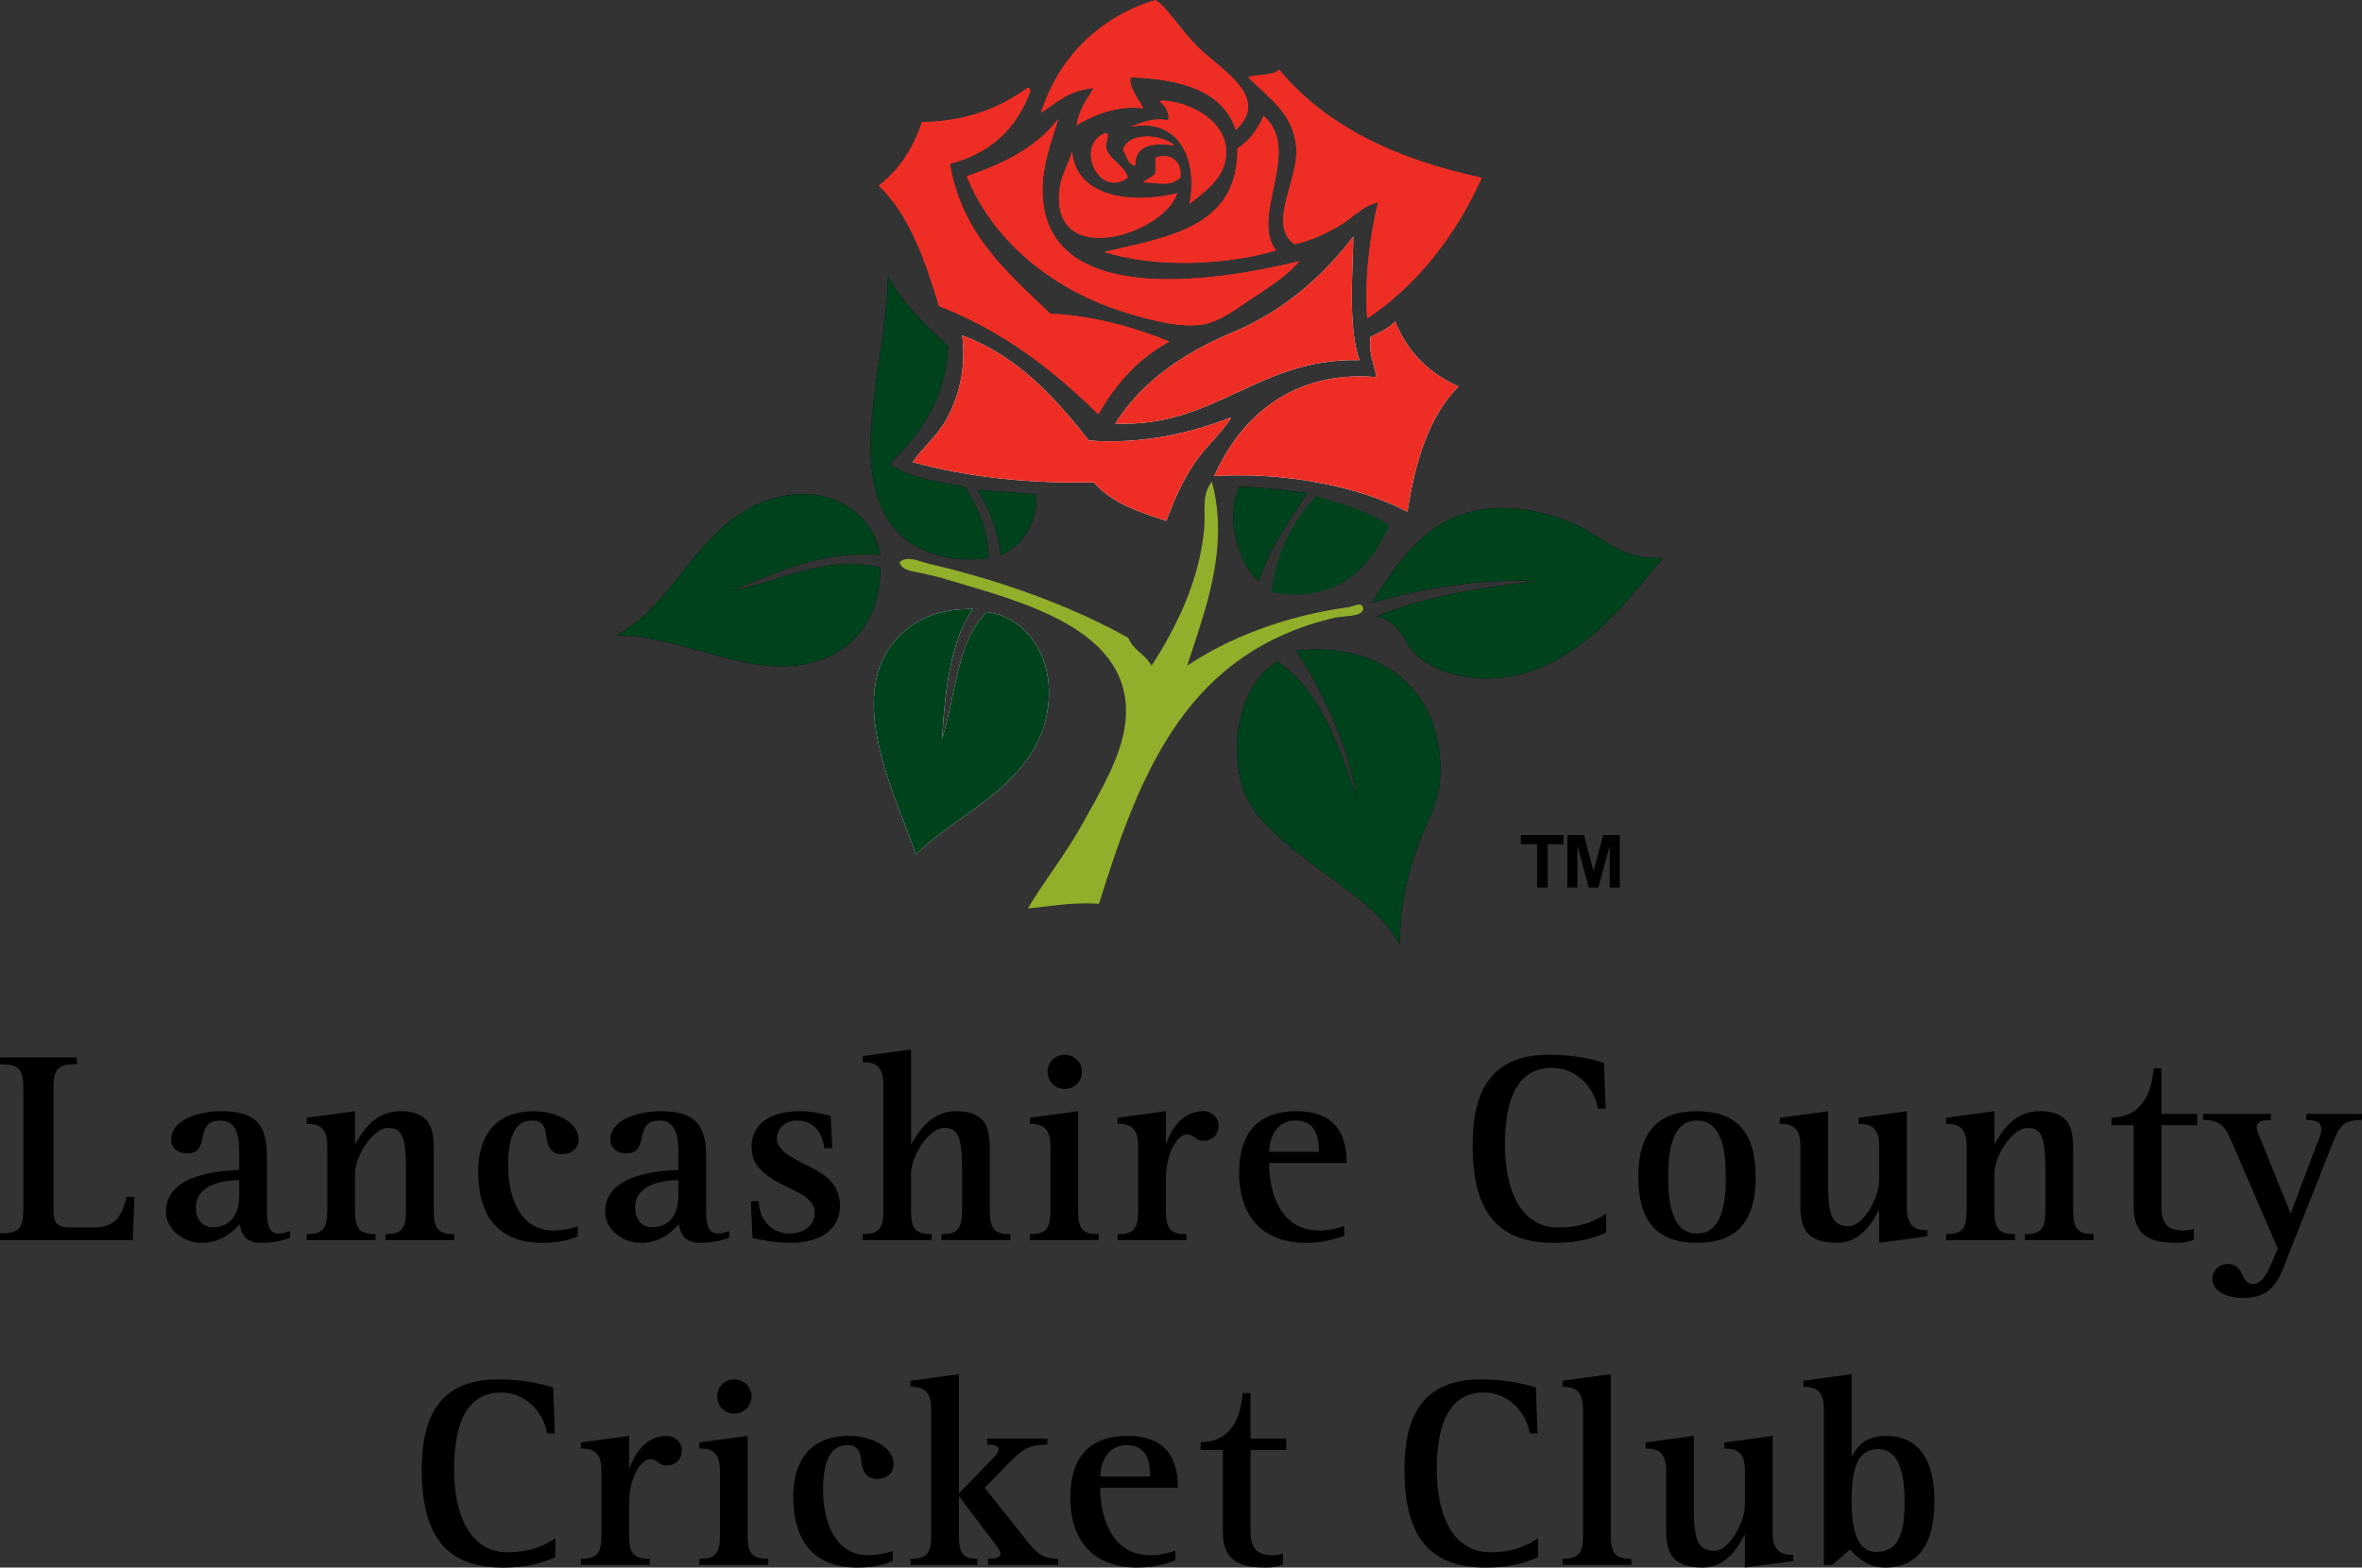 <?xml version="1.0" encoding="utf-8"?>
<!-- Generator: Adobe Illustrator 15.0.0, SVG Export Plug-In . SVG Version: 6.00 Build 0)  -->
<svg version="1.2" baseProfile="tiny" id="Layer_1" xmlns="http://www.w3.org/2000/svg" xmlns:xlink="http://www.w3.org/1999/xlink"
	 x="0px" y="0px" width="200px" height="132.763px" viewBox="0 0 200 132.763" xml:space="preserve">
<rect x="0" y="0" width="200" height="132.763" fill="#333333" stroke="none"/>
<g>
	<path fill-rule="evenodd" fill="#92AF2B" d="M102.612,40.811c1.52,5.606-0.588,10.919-2.093,15.577
		c3.496-2.356,8.271-4.235,13.746-4.974c0.289-0.04,1.032-0.529,1.178,0.129c-0.093,0.738-1.646,0.584-2.49,0.787
		c-12.215,2.927-16.281,12.507-19.896,24.216c-2.356-0.159-4.344,0.247-6.021,0.395c1.327-2.282,3.229-4.618,4.713-7.33
		c1.394-2.551,3.206-5.493,3.533-8.378c0.924-8.06-9.156-10.336-15.182-12.175c-0.707-0.215-1.432-0.367-2.096-0.522
		c-0.591-0.141-1.65-0.171-1.833-0.918c0.644-0.616,1.731-0.042,2.488,0.131c6.02,1.395,12.114,3.585,16.886,6.283
		c0.401,1.041,1.468,1.412,1.962,2.356c1.993-3.104,4.006-7.003,4.452-11.52C102.104,43.368,101.701,41.889,102.612,40.811"/>
	<path d="M130.149,75.168v-3.672h-1.373v-0.771h3.61v0.771h-1.337v3.672H130.149z M132.717,75.168v-4.443h1.405l0.813,3.061
		l0.81-3.061h1.41v4.443h-0.855v-3.543l-0.963,3.543h-0.813l-0.958-3.543v3.543H132.717z"/>
	<path fill-rule="evenodd" fill="#EE2E24" d="M104.644,10.998c-1.131-3.319-4.604-4.296-8.899-4.452
		c-0.238,0.87,0.889,2.148,1.048,2.619c-2.167-0.254-4.183,0.559-5.629,1.44c0.191-1.334,0.874-2.179,1.438-3.142
		c-2.024,0.155-3.15,1.21-4.45,2.094c1.39-4.501,4.824-8.092,9.687-9.556c1.117,0.76,2.041,2.436,3.534,3.927
		C103.379,5.927,107.651,8.198,104.644,10.998"/>
	<path fill-rule="evenodd" fill="#EE2E24" d="M98.229,8.642c0.005-0.127,0.162-0.102,0.264-0.13
		c3.173,0.264,6.201,2.546,5.105,5.627c-0.482,1.353-1.745,2.186-2.881,3.144c0.725-3.692-0.821-7.355-4.974-6.548
		c0.856-0.323,2.057-0.849,3.142-0.521C99.114,9.712,98.661,8.902,98.229,8.642"/>
	<path fill-rule="evenodd" fill="#EE2E24" d="M107,9.818c3.319,2.885-1.202,8.505,1.048,11.39c-4.2,1.254-10.24,1.512-14.531,0.13
		c5.387-1.29,11.321-2.031,11.261-8.771C105.803,11.938,106.474,10.954,107,9.818"/>
	<path fill-rule="evenodd" fill="#EE2E24" d="M93.648,11.259c0.371,0.187-0.063,0.775,0,1.177c0.168,1.068,1.613,1.565,1.835,2.62
		C92.949,16.854,90.974,12.182,93.648,11.259"/>
	<path fill-rule="evenodd" fill="#EE2E24" d="M99.409,12.307c-1.161-0.12-3.328-0.358-3.275,1.701
		c-0.694-0.091-0.706-0.863-1.045-1.31C95.534,11.113,98.433,11.381,99.409,12.307"/>
	<path fill-rule="evenodd" fill="#EE2E24" d="M90.768,12.83c0.354,3.829,4.933,4.499,8.902,3.534
		c-1.066,3.455-10.788,6.594-9.947-0.393C89.858,14.827,90.44,14.037,90.768,12.83"/>
	<path fill-rule="evenodd" fill="#EE2E24" d="M99.933,15.056c-0.943,0.808-1.786,0.392-3.141,0.392
		c0.313-0.293,0.796-0.425,1.045-0.784v-1.309C99.054,12.901,100.15,13.643,99.933,15.056"/>
	<path fill-rule="evenodd" d="M75.193,23.434c1.311,2.354,3.183,4.147,5.103,5.89c-0.279,4.694-2.448,7.501-4.974,9.948
		c1.595,1.2,4.054,1.532,6.414,1.962c1,1.664,1.865,3.462,1.965,6.023c-2.952,0.457-5.886-0.432-7.462-1.962
		C71.323,40.513,75.083,30.884,75.193,23.434"/>
	<path fill-rule="evenodd" d="M110.665,41.759c-1.468,2.371-3.162,4.518-4.057,7.462c-1.75-1.438-2.888-5.221-1.701-7.985
		C106.504,41.219,108.653,41.515,110.665,41.759"/>
	<path fill-rule="evenodd" d="M82.784,41.496c1.657,0.134,3.358,0.222,4.972,0.393c0.085,2.271-1.124,4.369-3.007,5.105
		C84.465,44.792,83.73,43.038,82.784,41.496"/>
	<path fill-rule="evenodd" d="M74.538,46.996c-5.101-0.413-8.877,1.579-12.567,3.01c3.66-0.518,7.692-3.086,12.567-1.964
		c0.012,5.957-4.178,8.618-9.031,8.378c-4.095-0.203-8.916-2.627-13.354-2.617c5.426-2.624,7.333-11.113,15.056-11.912
		C70.702,41.528,73.898,43.524,74.538,46.996"/>
	<path fill-rule="evenodd" fill="#00421C" d="M117.604,44.508c-1.464,3.585-4.644,6.744-9.948,5.63
		c0.446-3.527,1.867-6.075,3.797-8.118C113.646,42.708,115.946,43.282,117.604,44.508"/>
	<path fill-rule="evenodd" d="M140.773,47.257c-3.406,4.166-7.85,10.106-14.794,10.208c-1.902,0.03-4.492-0.576-6.02-1.959
		c-1.138-1.034-1.336-2.934-3.402-3.275c3.896-1.641,8.611-2.47,13.613-3.01c-5.011-0.254-9.982,0.663-14.006,1.831
		c2.759-4.393,5.642-8.471,12.041-7.984c2.02,0.155,4.069,0.76,5.63,1.572C136.104,45.819,137.415,47.384,140.773,47.257"/>
	<path fill-rule="evenodd" d="M114.854,67.547c-0.582-4.152-2.855-9.075-5.105-12.436c7.462-0.856,12.699,3.684,12.175,10.995
		c-0.152,2.103-1.285,3.778-1.964,5.761c-0.863,2.525-1.396,4.87-1.44,8.113c-1.664-2.987-4.686-4.69-7.591-6.936
		c-1.955-1.513-4.263-3.313-5.237-5.237c-1.925-3.804-0.849-9.989,2.488-11.78C111.782,58.49,113.304,63.032,114.854,67.547"/>
	<path fill-rule="evenodd" fill="#EE2E24" d="M89.591,10.081c-0.476,1.738-1.417,3.905-1.309,6.414
		c0.401,9.332,13.966,7.526,21.728,5.627c-1.004,1.191-2.345,2.07-3.794,3.013c-1.293,0.84-2.869,2.125-4.45,2.356
		c-2.026,0.293-4.854-0.499-6.94-1.178c-5.996-1.957-10.898-6.155-12.957-11.39C84.995,13.864,87.793,12.473,89.591,10.081"/>
	<path fill-rule="evenodd" fill="#FFFFFF" d="M92.601,40.843c1.576,1.83,4.083,2.585,6.153,3.272
		c0.639-1.719,1.382-3.393,2.356-4.844c1.002-1.489,2.37-2.613,3.144-3.927c-3.316,1.307-7.497,2.311-12.046,1.965
		c-2.905-3.638-5.973-7.116-10.734-8.902c0.355,2.807-0.3,5.207-1.309,7.067c-0.822,1.521-2.099,2.46-2.878,3.667
		C81.902,40.396,87.04,40.979,92.601,40.843"/>
	<path fill-rule="evenodd" fill="#EE2E24" d="M101.371,3.929C99.875,2.438,98.954,0.762,97.837,0
		c-4.862,1.466-8.297,5.057-9.687,9.558c1.3-0.884,2.426-1.938,4.45-2.096c-0.561,0.967-1.244,1.81-1.438,3.144
		c1.446-0.882,3.462-1.692,5.629-1.442c-0.159-0.469-1.286-1.747-1.048-2.615c4.295,0.152,7.769,1.129,8.902,4.45
		C107.651,8.198,103.377,5.927,101.371,3.929"/>
	<path fill-rule="evenodd" fill="#EE2E24" d="M108.309,5.893c-0.517,0.572-1.83,0.349-2.614,0.655
		c1.786,1.798,3.787,3.037,4.057,5.888c0.262,2.805-2.509,6.597-0.134,8.247c1.443-0.321,2.636-0.885,3.797-1.57
		c1.136-0.669,2.048-1.766,3.273-1.964c-0.718,2.786-1.187,6.878-0.917,9.818c4.03-2.645,7.511-6.975,9.688-11.911
		C118.238,13.504,112.268,10.704,108.309,5.893"/>
	<path fill-rule="evenodd" fill="#EE2E24" d="M78.071,10.342c-0.771,2.241-1.937,4.088-3.663,5.369
		c2.602,2.499,3.915,6.294,5.104,10.208c5.426,2.124,9.68,5.417,13.483,9.163c1.488-2.569,3.379-4.736,6.021-6.151
		c-2.912-1.195-6.529-2.22-10.081-2.356c-3.599-3.469-7.474-6.663-8.508-12.698c3.423-0.896,5.657-2.979,6.807-6.151
		c-0.014-0.159-0.039-0.312-0.263-0.263C84.688,9.107,81.931,10.277,78.071,10.342"/>
	<path fill-rule="evenodd" fill="#EE2E24" d="M98.886,10.211c-1.085-0.325-2.285,0.2-3.142,0.526
		c4.152-0.811,5.698,2.854,4.974,6.543c1.138-0.958,2.398-1.789,2.881-3.142c1.096-3.079-1.933-5.363-5.105-5.629
		c-0.102,0.03-0.259,0.005-0.264,0.129C98.661,8.904,99.114,9.71,98.886,10.211"/>
	<path fill-rule="evenodd" fill="#EE2E24" d="M104.775,12.567c0.063,6.739-5.869,7.48-11.256,8.771
		c4.285,1.382,10.328,1.124,14.528-0.13c-2.248-2.885,2.273-8.502-1.048-11.39C106.474,10.951,105.803,11.938,104.775,12.567"/>
	<path fill-rule="evenodd" fill="#EE2E24" d="M81.868,14.924c2.059,5.232,6.961,9.433,12.957,11.388
		c2.089,0.684,4.914,1.473,6.94,1.18c1.581-0.229,3.157-1.519,4.45-2.356c1.449-0.944,2.79-1.823,3.797-3.013
		c-7.765,1.902-21.329,3.705-21.73-5.627c-0.108-2.506,0.833-4.674,1.309-6.414C87.793,12.473,84.998,13.864,81.868,14.924"/>
	<path fill-rule="evenodd" fill="#EE2E24" d="M95.483,15.056c-0.222-1.055-1.667-1.552-1.835-2.62c-0.063-0.401,0.371-0.99,0-1.177
		C90.974,12.182,92.949,16.854,95.483,15.056"/>
	<path fill-rule="evenodd" fill="#EE2E24" d="M95.089,12.698c0.341,0.448,0.353,1.219,1.048,1.31
		c-0.058-2.06,2.111-1.821,3.272-1.701C98.433,11.381,95.534,11.113,95.089,12.698"/>
	<path fill-rule="evenodd" fill="#EE2E24" d="M89.723,15.972c-0.841,6.986,8.881,3.848,9.947,0.393
		c-3.97,0.965-8.549,0.295-8.902-3.534C90.44,14.037,89.858,14.827,89.723,15.972"/>
	<path fill-rule="evenodd" fill="#EE2E24" d="M97.837,13.354v1.309c-0.249,0.359-0.731,0.491-1.045,0.784
		c1.353,0,2.197,0.416,3.141-0.392C100.152,13.643,99.054,12.901,97.837,13.354"/>
	<path fill-rule="evenodd" fill="#FFFFFF" d="M104.383,28.146c-3.983,1.671-7.616,4.041-9.95,7.723
		c8.43,0.39,12.11-5.59,20.683-5.366c-0.992-2.758-0.572-7.423-0.521-10.474C111.926,23.544,108.556,26.396,104.383,28.146"/>
	<path fill-rule="evenodd" fill="#00421C" d="M76.239,45.293c1.576,1.534,4.51,2.423,7.462,1.964
		c-0.1-2.564-0.965-4.359-1.965-6.021c-2.36-0.432-4.819-0.767-6.414-1.964c2.525-2.447,4.694-5.251,4.974-9.948
		c-1.92-1.744-3.794-3.535-5.104-5.893C75.083,30.886,71.323,40.515,76.239,45.293"/>
	<path fill-rule="evenodd" fill="#FFFFFF" d="M118.127,27.228c-0.542,0.594-1.329,0.939-2.093,1.312
		c-0.137,1.439,0.313,2.301,0.521,3.401c-7.065-0.611-11.494,3.338-13.742,8.379c5.627-0.354,11.97,0.743,16.361,3.012
		c0.66-4.316,1.845-8.104,4.321-10.605C120.982,31.615,119.171,29.809,118.127,27.228"/>
	<path fill-rule="evenodd" fill="#00421C" d="M104.907,41.235c-1.187,2.765-0.049,6.546,1.701,7.985
		c0.895-2.944,2.589-5.091,4.057-7.462C108.65,41.517,106.504,41.222,104.907,41.235"/>
	<path fill-rule="evenodd" fill="#00421C" d="M84.749,46.996c1.883-0.738,3.092-2.834,3.009-5.105
		c-1.613-0.176-3.318-0.261-4.974-0.393C83.73,43.038,84.465,44.79,84.749,46.996"/>
	<path fill-rule="evenodd" fill="#00421C" d="M67.208,41.891c-7.726,0.799-9.63,9.288-15.056,11.912
		c4.438-0.012,9.26,2.414,13.354,2.617c4.854,0.24,9.043-2.421,9.028-8.378c-4.872-1.122-8.904,1.446-12.563,1.964
		c3.687-1.434,7.465-3.423,12.563-3.012C73.9,43.527,70.699,41.528,67.208,41.891"/>
	<path fill-rule="evenodd" fill="#00421C" d="M133.836,44.64c-1.561-0.813-3.61-1.42-5.63-1.572
		c-6.399-0.484-9.28,3.592-12.041,7.986c4.023-1.168,8.995-2.087,14.006-1.835c-5.002,0.545-9.717,1.368-13.613,3.012
		c2.066,0.34,2.265,2.243,3.402,3.273c1.527,1.382,4.117,1.989,6.02,1.964c6.944-0.102,11.388-6.045,14.794-10.213
		C137.415,47.384,136.104,45.821,133.836,44.64"/>
	<path fill-rule="evenodd" fill="#FFFFFF" d="M76.5,53.539c-5.512,4.914-0.457,14.128,1.05,18.85
		c3.474-3.604,10.822-6.077,11.254-13.22c0.222-3.594-1.865-6.91-5.234-7.331c-2.519,2.324-2.641,7.047-3.795,10.735
		c0.21-3.829,0.709-8.438,2.617-10.998C79.641,51.563,77.868,52.32,76.5,53.539"/>
	<path fill-rule="evenodd" fill="#00421C" d="M108.18,56.027c-3.337,1.793-4.411,7.977-2.488,11.78
		c0.975,1.925,3.282,3.725,5.237,5.237c2.903,2.245,5.927,3.948,7.594,6.936c0.039-3.243,0.574-5.588,1.438-8.113
		c0.679-1.984,1.814-3.658,1.964-5.761c0.524-7.312-4.713-11.852-12.175-10.998c2.25,3.363,4.526,8.286,5.105,12.438
		C113.304,63.032,111.782,58.49,108.18,56.027"/>
	<path fill-rule="evenodd" fill="#EE2E24" d="M125.458,15.056c-2.177,4.937-5.657,9.267-9.688,11.911
		c-0.268-2.94,0.199-7.034,0.917-9.818c-1.226,0.198-2.14,1.295-3.273,1.964c-1.161,0.686-2.354,1.249-3.797,1.572
		c-2.375-1.652,0.396-5.444,0.134-8.249c-0.27-2.851-2.271-4.09-4.06-5.89c0.785-0.305,2.101-0.081,2.617-0.653
		C112.27,10.704,118.238,13.504,125.458,15.056"/>
	<path fill-rule="evenodd" fill="#EE2E24" d="M86.974,7.462c0.222-0.046,0.247,0.102,0.261,0.263
		c-1.147,3.172-3.384,5.256-6.807,6.151c1.034,6.038,4.907,9.229,8.51,12.698c3.552,0.139,7.167,1.161,10.077,2.356
		c-2.641,1.418-4.531,3.582-6.02,6.153c-3.804-3.745-8.06-7.041-13.483-9.162c-1.191-3.917-2.502-7.712-5.105-10.211
		c1.731-1.283,2.896-3.128,3.665-5.366C81.933,10.275,84.69,9.107,86.974,7.462"/>
	<path fill-rule="evenodd" fill="#EE2E24" d="M114.594,20.029c-0.051,3.051-0.471,7.713,0.521,10.472
		c-8.572-0.22-12.253,5.758-20.683,5.368c2.334-3.682,5.967-6.054,9.95-7.723C108.554,26.396,111.926,23.544,114.594,20.029"/>
	<path fill-rule="evenodd" fill="#EE2E24" d="M123.496,32.726c-2.477,2.502-3.661,6.289-4.321,10.604
		c-4.392-2.27-10.732-3.363-16.361-3.01c2.248-5.041,6.677-8.992,13.742-8.379c-0.208-1.101-0.658-1.962-0.521-3.401
		c0.764-0.372,1.551-0.721,2.093-1.312C119.171,29.809,120.984,31.615,123.496,32.726"/>
	<path fill-rule="evenodd" fill="#EE2E24" d="M77.287,39.14c0.779-1.205,2.056-2.145,2.878-3.665
		c1.009-1.86,1.664-4.261,1.309-7.067c4.762,1.784,7.829,5.265,10.734,8.902c4.549,0.346,8.729-0.658,12.046-1.965
		c-0.773,1.316-2.142,2.438-3.144,3.927c-0.975,1.449-1.718,3.122-2.356,4.844c-2.07-0.688-4.577-1.442-6.153-3.272
		C87.04,40.979,81.902,40.397,77.287,39.14"/>
	<path fill-rule="evenodd" fill="#00421C" d="M82.392,51.575c-1.91,2.56-2.407,7.169-2.619,10.995
		c1.156-3.686,1.276-8.408,3.797-10.732c3.369,0.421,5.454,3.737,5.236,7.333c-0.434,7.141-7.782,9.613-11.256,13.218
		c-1.507-4.722-6.562-13.936-1.05-18.85C77.868,52.32,79.644,51.563,82.392,51.575"/>
	<path d="M0,104.45c1.625,0,1.976-0.349,1.976-2.16v-9.992c0-1.81-0.351-2.16-1.976-2.16v-0.579h6.504v0.579
		c-1.627,0-1.974,0.351-1.974,2.16v9.992c0,1.322,0.208,1.673,1.556,1.673h1.72c1.858,0,2.512-0.789,2.906-2.604h0.674l-0.141,3.672
		H0V104.45z"/>
	<path d="M24.555,104.845c-0.791,0.256-1.465,0.418-2.441,0.418c-1.392,0-1.671-0.813-1.833-1.581
		c-0.466,0.515-1.463,1.581-3.185,1.581c-1.602,0-3.042-1.139-3.042-2.647c0-3.255,4.764-3.462,6.204-3.531v-1.161
		c0-1.256,0-3.021-1.604-3.021c-2.299,0-0.72,2.786-2.834,2.786c-0.651,0-1.325-0.369-1.325-1.185c0-1.673,2.348-2.393,4.252-2.393
		c2.929,0,3.856,1.163,3.856,3.813v4.623c0,1.415,0.279,1.927,1.046,1.927c0.302,0,0.604-0.117,0.906-0.21V104.845z M20.258,99.942
		c-0.882,0.023-3.672,0.164-3.672,2.348c0,0.904,0.486,1.647,1.463,1.647c1.327,0,2.209-0.953,2.209-2.647V99.942z"/>
	<path d="M25.97,104.52c1.346,0,1.743-0.418,1.743-2.02v-5.461c0-1.65-0.838-1.86-1.743-1.86v-0.511l4.088-0.558v2.741h0.049
		c0.532-0.95,1.602-2.741,3.811-2.741c2.367,0,2.809,1.326,2.809,3.092v5.298c0,1.602,0.395,2.02,1.745,2.02v0.51h-5.833v-0.51
		c1.346,0,1.74-0.418,1.74-2.02v-3.416c0-2.813-0.346-3.555-1.486-3.555c-1.348,0-2.834,2.414-2.834,3.854v3.116
		c0,1.602,0.395,2.02,1.742,2.02v0.51h-5.83V104.52z"/>
	<path d="M48.921,104.704c-0.581,0.279-1.578,0.559-2.973,0.559c-3.718,0-5.461-2.232-5.461-6.062c0-2.767,1.276-5.089,4.738-5.089
		c1.814,0,3.763,0.904,3.763,2.391c0,0.861-0.718,1.256-1.415,1.256c-1.417,0-1.256-1.627-1.417-2.091
		c-0.233-0.695-0.651-0.767-1.117-0.767c-1.438,0-2.02,1.438-2.02,3.811c0,2.322,0.813,5.505,3.833,5.505
		c0.836,0,1.674-0.23,2.068-0.347V104.704z"/>
	<path d="M61.744,104.845c-0.791,0.256-1.465,0.418-2.441,0.418c-1.392,0-1.671-0.813-1.835-1.581
		c-0.464,0.515-1.461,1.581-3.183,1.581c-1.603,0-3.045-1.139-3.045-2.647c0-3.255,4.767-3.462,6.204-3.531v-1.161
		c0-1.256,0-3.021-1.602-3.021c-2.299,0-0.72,2.786-2.834,2.786c-0.651,0-1.325-0.369-1.325-1.185c0-1.673,2.348-2.393,4.252-2.393
		c2.929,0,3.856,1.163,3.856,3.813v4.623c0,1.415,0.279,1.927,1.045,1.927c0.303,0,0.605-0.117,0.907-0.21V104.845z M57.444,99.942
		c-0.882,0.023-3.67,0.164-3.67,2.348c0,0.904,0.487,1.647,1.464,1.647c1.324,0,2.206-0.953,2.206-2.647V99.942z"/>
	<path d="M69.802,97.249c-0.09-0.814-0.579-2.348-2.299-2.348c-0.999,0-1.72,0.674-1.72,1.51c0,1.51,2.673,2.091,4.111,3.208
		c0.696,0.533,1.232,1.346,1.232,2.483c0,1.904-1.51,3.16-4.183,3.16c-1.394,0-2.693-0.277-3.227-0.418l-0.141-3.113h0.674
		c0,1.322,0.904,2.741,2.624,2.741c1.022,0,2.114-0.581,2.114-1.766c0-1.509-2.275-1.952-3.67-2.905
		c-1.14-0.79-1.673-1.417-1.673-2.693c0-2.092,1.837-2.996,4.043-2.996c1.113,0,1.904,0.208,2.647,0.395l0.139,2.742H69.802z"/>
	<path d="M73.054,104.52c1.348,0,1.742-0.418,1.742-2.02V91.812c0-1.65-0.858-1.858-1.742-1.858V89.44l4.088-0.556v7.992h0.048
		c0.533-0.953,1.603-2.767,3.785-2.767c2.394,0,2.835,1.326,2.835,3.092v5.298c0,1.602,0.395,2.02,1.742,2.02v0.51h-5.83v-0.51
		c1.346,0,1.74-0.418,1.74-2.02v-3.416c0-2.813-0.346-3.555-1.51-3.555c-1.322,0-2.811,2.414-2.811,3.88v3.091
		c0,1.602,0.395,2.02,1.742,2.02v0.51h-5.83V104.52z"/>
	<path d="M87.2,104.52c1.37,0,1.742-0.418,1.742-2.022v-5.458c0-1.65-0.838-1.858-1.742-1.858v-0.513l4.087-0.558v8.387
		c0,1.604,0.374,2.022,1.743,2.022v0.51H87.2V104.52z M88.709,90.766c0-0.813,0.628-1.438,1.442-1.438
		c0.811,0,1.464,0.626,1.464,1.438c0,0.838-0.653,1.463-1.464,1.463C89.337,92.229,88.709,91.604,88.709,90.766"/>
	<path d="M94.632,104.52c1.348,0,1.742-0.418,1.742-2.02v-5.461c0-1.65-0.835-1.86-1.742-1.86v-0.511l4.09-0.558v2.697h0.046
		c0.395-1.048,1.256-2.697,3.159-2.697c0.536,0,1.254,0.442,1.254,1.211c0,0.811-0.579,1.3-1.254,1.3
		c-0.835,0-0.671-0.533-1.439-0.533c-0.721,0-1.766,1.417-1.766,3.809v2.604c0,1.602,0.395,2.02,1.744,2.02v0.51h-5.834V104.52z"/>
	<path d="M113.82,104.66c-0.44,0.161-1.65,0.603-3.206,0.603c-3.575,0-5.691-2.089-5.691-5.946c0-3.508,1.743-5.204,4.854-5.204
		c3.651,0,4.254,2.438,4.254,4.39h-6.575c0,2.439,0.928,5.715,4.229,5.715c0.95,0,1.696-0.23,2.137-0.395V104.66z M111.684,97.551
		c0-1.463-0.396-2.649-1.997-2.649c-1.766,0-2.231,1.74-2.231,2.649H111.684z"/>
	<path d="M136.005,104.381c-0.789,0.349-2.067,0.884-4.461,0.884c-5.041,0-6.853-3.044-6.853-8.272c0-4.228,1.3-7.665,6.479-7.665
		c2.068,0,3.58,0.345,4.648,0.695l0.139,3.88h-0.674c-0.093-1.185-1.371-3.462-3.88-3.462c-3.414,0-3.973,3.646-3.973,6.552
		c0,3.67,1.276,6.969,4.508,6.969c2.207,0,3.345-0.697,4.066-1.185V104.381z"/>
	<path d="M138.722,99.687c0-3.765,1.602-5.574,4.97-5.574c3.369,0,4.971,1.81,4.971,5.574c0,3.764-1.602,5.576-4.971,5.576
		C140.323,105.263,138.722,103.45,138.722,99.687 M143.691,104.473c2.021,0,2.439-2.324,2.439-4.786
		c0-2.463-0.418-4.785-2.439-4.785c-2.02,0-2.438,2.322-2.438,4.785C141.254,102.148,141.672,104.473,143.691,104.473"/>
	<path d="M159.115,102.521h-0.044c-0.489,0.93-1.488,2.742-3.533,2.742c-2.604,0-3.091-1.323-3.091-3.089v-5.138
		c0-1.646-0.835-1.855-1.74-1.855v-0.513l4.088-0.556v6.179c0,2.811,0.418,3.554,1.766,3.554c1.207,0,2.555-2.414,2.555-3.856
		v-2.952c0-1.646-0.838-1.855-1.742-1.855v-0.513l4.09-0.556v8.224c0,1.65,0.86,1.857,1.74,1.857v0.511l-4.088,0.559V102.521z"/>
	<path d="M164.782,104.52c1.348,0,1.744-0.418,1.744-2.02v-5.461c0-1.65-0.838-1.86-1.744-1.86v-0.511l4.09-0.558v2.741h0.046
		c0.535-0.95,1.604-2.741,3.811-2.741c2.368,0,2.813,1.326,2.813,3.092v5.298c0,1.602,0.393,2.02,1.74,2.02v0.51h-5.832v-0.51
		c1.35,0,1.742-0.418,1.742-2.02v-3.416c0-2.813-0.349-3.555-1.484-3.555c-1.35,0-2.836,2.414-2.836,3.854v3.116
		c0,1.602,0.395,2.02,1.742,2.02v0.51h-5.832V104.52z"/>
	<path d="M185.76,105.009c-0.418,0.161-0.884,0.254-1.323,0.254c-2.047,0-3.767-0.323-3.767-3.045v-6.922h-1.881v-0.65
		c2.742,0,3.439-2.392,3.557-4.159h0.672v3.856h3.021v0.953h-3.021v6.922c0,1.559,0.674,1.999,1.881,1.999
		c0.305,0,0.582-0.046,0.861-0.139V105.009z"/>
	<path d="M193.681,106.518c-0.628,1.603-1.092,3.416-3.765,3.416c-1.209,0-2.58-0.515-2.58-1.627c0-0.72,0.559-1.256,1.302-1.256
		c1.466,0,1.002,1.696,2.16,1.696c0.745,0,1.232-1.045,1.512-1.671l0.557-1.327l-3.832-8.895c-0.559-1.279-0.86-1.999-2.487-1.999
		v-0.513h5.737v0.513c-0.741,0-1.207,0.139-1.207,0.604c0,0.233,0.164,0.604,0.351,1.066l2.532,6.25l2.229-5.922
		c0.208-0.489,0.372-0.91,0.372-1.187c0-0.603-0.396-0.813-1.279-0.813v-0.513H200v0.513c-1.696,0-1.952,0.628-2.534,2.091
		L193.681,106.518z"/>
	<path d="M47.026,131.879c-0.79,0.348-2.068,0.884-4.462,0.884c-5.04,0-6.853-3.045-6.853-8.272c0-4.229,1.3-7.665,6.481-7.665
		c2.067,0,3.577,0.344,4.646,0.695l0.139,3.88h-0.674c-0.093-1.185-1.369-3.462-3.878-3.462c-3.415,0-3.972,3.646-3.972,6.552
		c0,3.67,1.276,6.971,4.505,6.971c2.209,0,3.345-0.699,4.067-1.185V131.879z"/>
	<path d="M49.185,132.017c1.348,0,1.742-0.417,1.742-2.02v-5.461c0-1.647-0.838-1.859-1.742-1.859v-0.511l4.087-0.556v2.695h0.049
		c0.395-1.048,1.255-2.695,3.159-2.695c0.533,0,1.254,0.44,1.254,1.209c0,0.811-0.58,1.3-1.254,1.3
		c-0.838,0-0.674-0.533-1.442-0.533c-0.72,0-1.766,1.417-1.766,3.808v2.604c0,1.603,0.395,2.02,1.743,2.02v0.511h-5.83V132.017z"/>
	<path d="M59.22,132.017c1.368,0,1.74-0.417,1.74-2.021v-5.459c0-1.649-0.836-1.857-1.74-1.857v-0.513l4.087-0.559v8.388
		c0,1.604,0.372,2.021,1.743,2.021v0.511h-5.83V132.017z M60.729,118.264c0-0.813,0.626-1.438,1.438-1.438
		c0.816,0,1.466,0.626,1.466,1.438c0,0.838-0.649,1.463-1.466,1.463C61.354,119.727,60.729,119.102,60.729,118.264"/>
	<path d="M75.595,132.204c-0.581,0.276-1.578,0.556-2.973,0.556c-3.718,0-5.458-2.229-5.458-6.061c0-2.765,1.278-5.089,4.738-5.089
		c1.812,0,3.762,0.904,3.762,2.391c0,0.861-0.718,1.256-1.415,1.256c-1.419,0-1.255-1.625-1.419-2.091
		c-0.231-0.695-0.648-0.767-1.112-0.767c-1.443,0-2.024,1.44-2.024,3.811c0,2.322,0.814,5.507,3.834,5.507
		c0.837,0,1.673-0.233,2.067-0.349V132.204z"/>
	<path d="M77.104,132.017c1.371,0,1.742-0.417,1.742-2.02v-10.688c0-1.649-0.838-1.857-1.742-1.857v-0.513l4.09-0.554v10.103
		l2.765-2.857c0.369-0.347,0.603-0.648,0.603-0.882c0-0.254-0.279-0.395-0.977-0.395v-0.513h5.09v0.513
		c-1.489,0-2.045,0.349-3.114,1.417L83.378,126l3.391,4.276c0.953,1.207,1.439,1.74,2.834,1.74v0.511h-5.945v-0.511
		c0.671,0,1.066-0.095,1.066-0.464c0-0.161-0.231-0.486-0.462-0.789l-3.021-3.997h-0.046v3.23c0,1.603,0.349,2.02,1.556,2.02v0.511
		h-5.646V132.017z"/>
	<path d="M99.524,132.158c-0.44,0.161-1.647,0.602-3.203,0.602c-3.578,0-5.694-2.089-5.694-5.945c0-3.508,1.745-5.204,4.856-5.204
		c3.646,0,4.254,2.439,4.254,4.39h-6.576c0,2.439,0.928,5.715,4.229,5.715c0.951,0,1.694-0.231,2.135-0.395V132.158z M97.39,125.049
		c0-1.463-0.395-2.649-1.999-2.649c-1.766,0-2.229,1.742-2.229,2.649H97.39z"/>
	<path d="M108.632,132.506c-0.418,0.162-0.884,0.254-1.324,0.254c-2.045,0-3.765-0.323-3.765-3.044v-6.922h-1.881v-0.65
		c2.741,0,3.438-2.392,3.554-4.159h0.674v3.856h3.021v0.953h-3.021v6.922c0,1.558,0.675,2.001,1.882,2.001
		c0.302,0,0.581-0.048,0.86-0.141V132.506z"/>
	<path d="M130.235,131.879c-0.789,0.348-2.068,0.884-4.462,0.884c-5.04,0-6.853-3.045-6.853-8.272c0-4.229,1.3-7.665,6.481-7.665
		c2.067,0,3.577,0.344,4.646,0.695l0.139,3.88h-0.674c-0.092-1.185-1.371-3.462-3.877-3.462c-3.416,0-3.975,3.646-3.975,6.552
		c0,3.67,1.278,6.971,4.508,6.971c2.208,0,3.344-0.699,4.066-1.185V131.879z"/>
	<path d="M132.301,132.017c1.369,0,1.74-0.417,1.74-2.02v-10.688c0-1.649-0.835-1.857-1.74-1.857v-0.513l4.088-0.554v13.612
		c0,1.603,0.395,2.02,1.742,2.02v0.511h-5.83V132.017z"/>
	<path d="M147.749,130.019h-0.047c-0.489,0.93-1.486,2.741-3.533,2.741c-2.602,0-3.088-1.322-3.088-3.088v-5.136
		c0-1.647-0.836-1.857-1.743-1.857v-0.51l4.09-0.559v6.179c0,2.811,0.418,3.554,1.766,3.554c1.207,0,2.556-2.414,2.556-3.854v-2.952
		c0-1.647-0.838-1.857-1.743-1.857v-0.51l4.09-0.559v8.224c0,1.649,0.858,1.857,1.74,1.857v0.51l-4.087,0.559V130.019z"/>
	<path d="M154.435,119.309c0-1.647-0.835-1.86-1.74-1.86v-0.51l4.088-0.554v6.922h0.049c0.395-0.746,1.068-1.696,2.857-1.696
		c3.32,0,4.112,2.88,4.112,5.551c0,3-0.977,5.599-4.182,5.599c-1.559,0-2.44-0.974-2.976-1.532l-1.484,1.302h-0.725V119.309z
		 M158.851,131.436c1.952,0,2.418-1.602,2.418-4.274c0-2.348-0.466-4.437-2.255-4.437c-1.742,0-2.231,1.671-2.231,4.437
		C156.782,129.646,157.295,131.436,158.851,131.436"/>
</g>
</svg>
